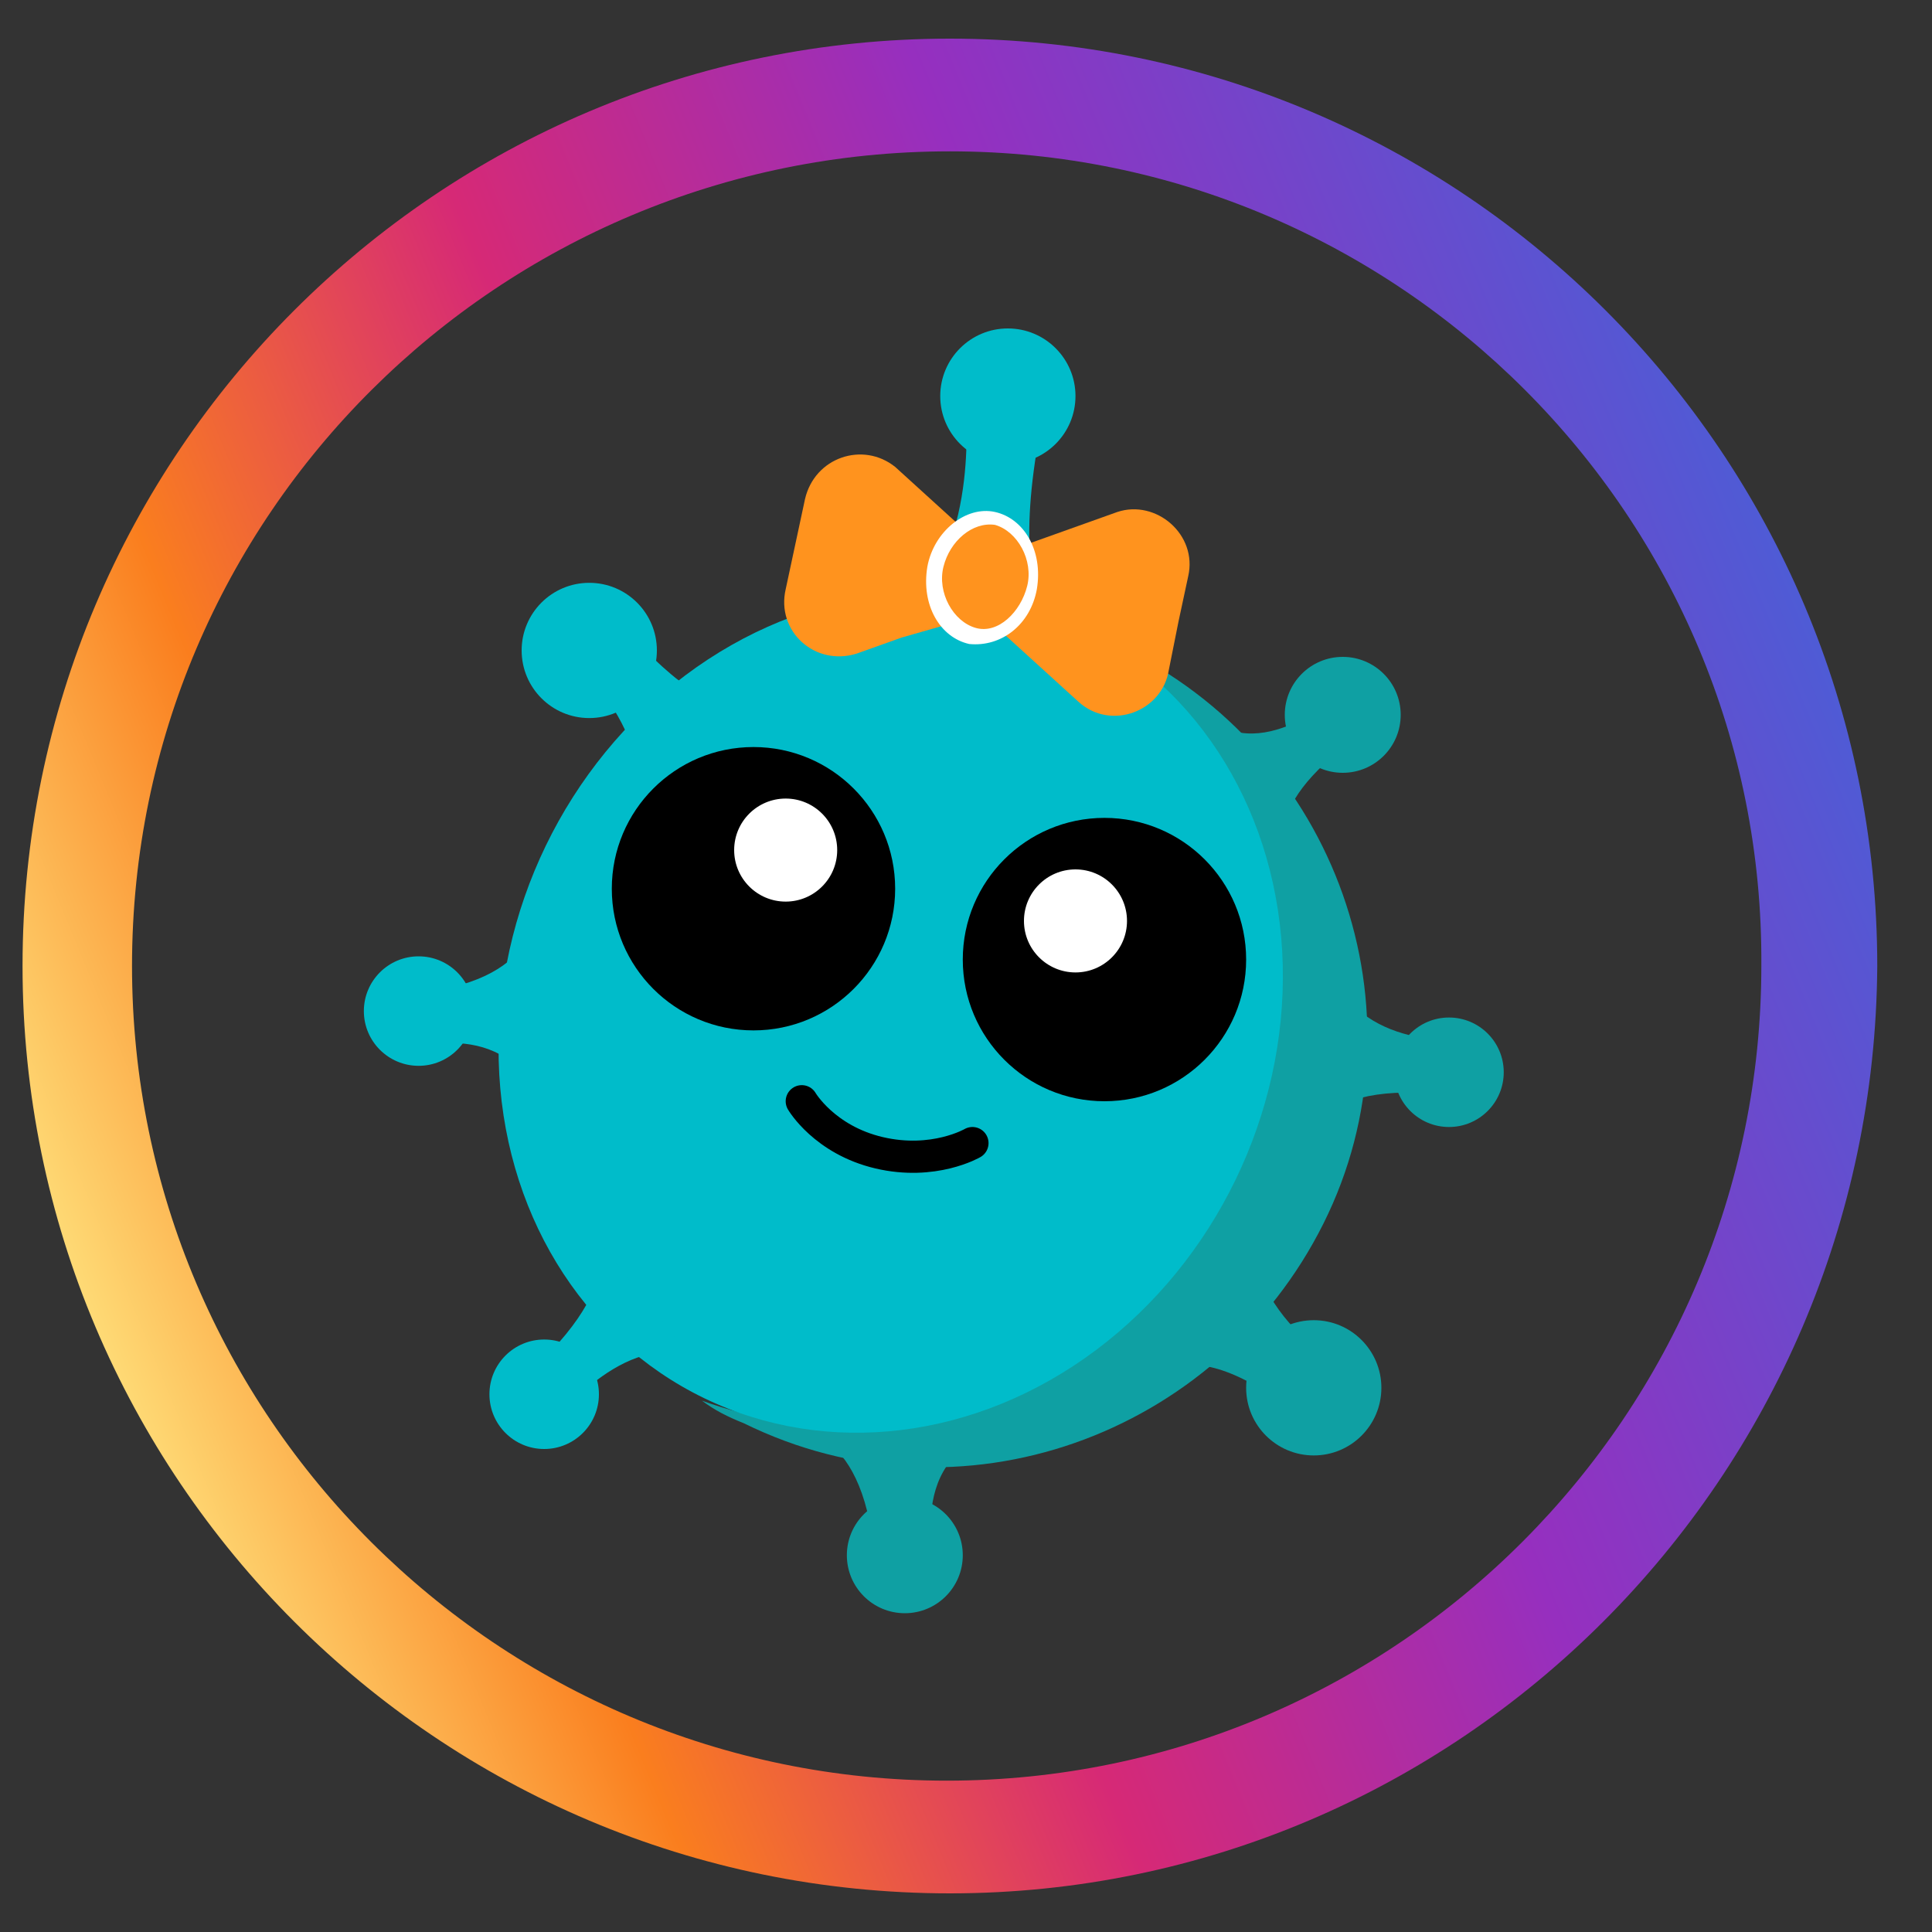 <?xml version="1.0" encoding="utf-8"?>
<!-- Generator: Adobe Illustrator 24.0.3, SVG Export Plug-In . SVG Version: 6.00 Build 0)  -->
<svg version="1.1" id="Calque_1" xmlns="http://www.w3.org/2000/svg" xmlns:xlink="http://www.w3.org/1999/xlink" x="0px" y="0px"
	 viewBox="0 0 60 60" style="enable-background:new 0 0 60 60;" xml:space="preserve">
<rect x="0" y="0" width="60" height="60" fill="#333333" stroke="none"/>
<style type="text/css">
	.st0{fill:url(#SVGID_1_);}
	.st1{fill:none;stroke:url(#SVGID_2_);stroke-width:20;stroke-miterlimit:10;}
	.st2{fill:url(#SVGID_3_);}
	.st3{fill:#0FA0A3;}
	.st4{fill:#00BCCA;}
	.st5{fill:#FFFFFF;}
	.st6{fill:none;stroke:#000000;stroke-linecap:round;stroke-miterlimit:10;}
	.st7{fill:#FF931E;}
</style>
<linearGradient id="SVGID_1_" gradientUnits="userSpaceOnUse" x1="-605.676" y1="-51.427" x2="-170.612" y2="-230.497">
	<stop  offset="0" style="stop-color:#FEDA75"/>
	<stop  offset="0.185" style="stop-color:#FA7E1E"/>
	<stop  offset="0.411" style="stop-color:#D62976"/>
	<stop  offset="0.669" style="stop-color:#962FBF"/>
	<stop  offset="1" style="stop-color:#4F5BD5"/>
</linearGradient>
<rect x="-540.5" y="-304.8" class="st0" width="321" height="321"/>
<linearGradient id="SVGID_2_" gradientUnits="userSpaceOnUse" x1="-1209.522" y1="43.779" x2="-918.355" y2="-76.064">
	<stop  offset="0" style="stop-color:#FEDA75"/>
	<stop  offset="0.185" style="stop-color:#FA7E1E"/>
	<stop  offset="0.411" style="stop-color:#D62976"/>
	<stop  offset="0.669" style="stop-color:#962FBF"/>
	<stop  offset="1" style="stop-color:#4F5BD5"/>
</linearGradient>
<circle class="st1" cx="-1063.9" cy="-16.1" r="147.4"/>
<linearGradient id="SVGID_3_" gradientUnits="userSpaceOnUse" x1="2.846" y1="40.95" x2="56.053" y2="19.05">
	<stop  offset="0" style="stop-color:#FEDA75"/>
	<stop  offset="0.185" style="stop-color:#FA7E1E"/>
	<stop  offset="0.411" style="stop-color:#D62976"/>
	<stop  offset="0.669" style="stop-color:#962FBF"/>
	<stop  offset="1" style="stop-color:#4F5BD5"/>
</linearGradient>
<path class="st2" d="M29.5,58.8C13.6,58.8,0.7,45.9,0.7,30c0-15.9,12.9-28.8,28.8-28.8c15.9,0,28.8,12.9,28.8,28.8
	C58.2,45.9,45.3,58.8,29.5,58.8z M29.5,4.7C15.5,4.7,4.1,16,4.1,30c0,14,11.4,25.3,25.3,25.3c14,0,25.3-11.4,25.3-25.3
	C54.8,16,43.4,4.7,29.5,4.7z"/>
<g>
	<ellipse class="st3" cx="28.7" cy="32.1" rx="12.4" ry="13.1"/>
	<g>
		<path class="st3" d="M29.2,49.3c0,0-1.2-3.5,1.2-4.6l-5.7-0.3c0,0,2.4-0.1,2.5,4.8C28.1,49.2,29.2,49.3,29.2,49.3z"/>
		<circle class="st3" cx="28.1" cy="48.3" r="1.8"/>
		<path class="st3" d="M34.8,20.1c-0.4-0.2-0.9-0.4-1.3-0.6c5.7,3.6,8,11,5,17.2c-3.1,6.2-10.3,9.1-16.7,6.8
			c0.4,0.3,0.8,0.5,1.3,0.7c6.7,3.3,14.7,0.4,18-6.2S41.5,23.3,34.8,20.1z"/>
		
			<ellipse transform="matrix(0.436 -0.9 0.9 0.436 -12.765 42.645)" class="st4" cx="27.7" cy="31.5" rx="13.3" ry="11.9"/>
		<path class="st4" d="M30,13c0,0,0.4,5.1-2.7,6.4l6.6,1.1c0,0-2.9-0.2-1.6-7.1C31.4,13.3,30,13,30,13z"/>
		<circle class="st4" cx="31.3" cy="12.3" r="2.1"/>
		<path class="st3" d="M42.1,21.1c0,0-2.4,2.5-4.3,1.4l2.2,4c0,0-1.1-1.6,2.9-4.1C42.5,21.9,42.1,21.1,42.1,21.1z"/>
		<circle class="st3" cx="41.7" cy="22.2" r="1.8"/>
		<path class="st3" d="M45.8,32.3c0,0-3.5,0.4-4.4-2.1l-0.8,5.4c0,0,0.1-2.3,5-1.5C45.5,33.5,45.8,32.3,45.8,32.3z"/>
		<circle class="st3" cx="45" cy="33.3" r="1.7"/>
		<path class="st3" d="M42.4,42.9c0,0-3.8-1.8-3.5-5l-3.3,5.2c0,0,1.2-2.4,5.6,1.6C41.7,43.9,42.4,42.9,42.4,42.9z"/>
		<circle class="st3" cx="40.8" cy="43.1" r="2.1"/>
		<path class="st4" d="M17.2,19.9c0,0,3.4,2.7,2.5,5.6l4.4-3.8c0,0-1.7,1.8-5.4-3.1C18.2,19.2,17.2,19.9,17.2,19.9z"/>
		<circle class="st4" cx="18.3" cy="20.2" r="2.1"/>
		<path class="st4" d="M17,44.4c0,0,2.2-3,4.4-2.3l-3-3.8c0,0,1.4,1.5-2.5,4.8C16.4,43.6,17,44.4,17,44.4z"/>
		<circle class="st4" cx="16.9" cy="43.3" r="1.7"/>
		<path class="st4" d="M12.1,32.7c0,0,3.3-1.2,4.4,1.1l0.1-5.5c0,0,0.2,2.4-4.4,2.6C12.2,31.6,12.1,32.7,12.1,32.7z"/>
		<circle class="st4" cx="13" cy="31.4" r="1.7"/>
	</g>
	<g>
		<circle cx="23.4" cy="27.6" r="4.4"/>
		<circle class="st5" cx="24.4" cy="26.4" r="1.6"/>
	</g>
	<g>
		<circle cx="34.3" cy="29.8" r="4.4"/>
		<circle class="st5" cx="33.4" cy="28.6" r="1.6"/>
	</g>
	<path class="st6" d="M24.9,34.2c0,0,0.7,1.2,2.4,1.6c1.7,0.4,2.9-0.3,2.9-0.3"/>
	<g>
		<path class="st7" d="M24.7,16.9l0.3-1.4c0.3-1.3,1.8-1.8,2.8-1l1.1,1l1.1,1c1,0.9,0.7,2.5-0.6,2.9L28,19.8l-1.4,0.5
			c-1.3,0.4-2.5-0.7-2.2-2L24.7,16.9z"/>
		<path class="st7" d="M36.6,19.3l0.3-1.4c0.3-1.3-1-2.4-2.2-2l-1.4,0.5l-1.4,0.5c-1.3,0.4-1.6,2.1-0.6,2.9l1.1,1l1.1,1
			c1,0.9,2.6,0.3,2.8-1L36.6,19.3z"/>
		<ellipse transform="matrix(0.196 -0.981 0.981 0.196 6.971 44.383)" class="st7" cx="30.5" cy="17.9" rx="1.8" ry="1.5"/>
		<path class="st5" d="M30.1,20c-0.9-0.2-1.5-1.2-1.3-2.4c0.2-1.1,1.2-1.9,2.1-1.7c0.9,0.2,1.5,1.2,1.3,2.4
			C32,19.4,31.1,20.1,30.1,20z M30.9,16.3c-0.7-0.1-1.4,0.5-1.6,1.3s0.3,1.7,1,1.9s1.4-0.5,1.6-1.3S31.6,16.5,30.9,16.3z"/>
	</g>
</g>
</svg>

